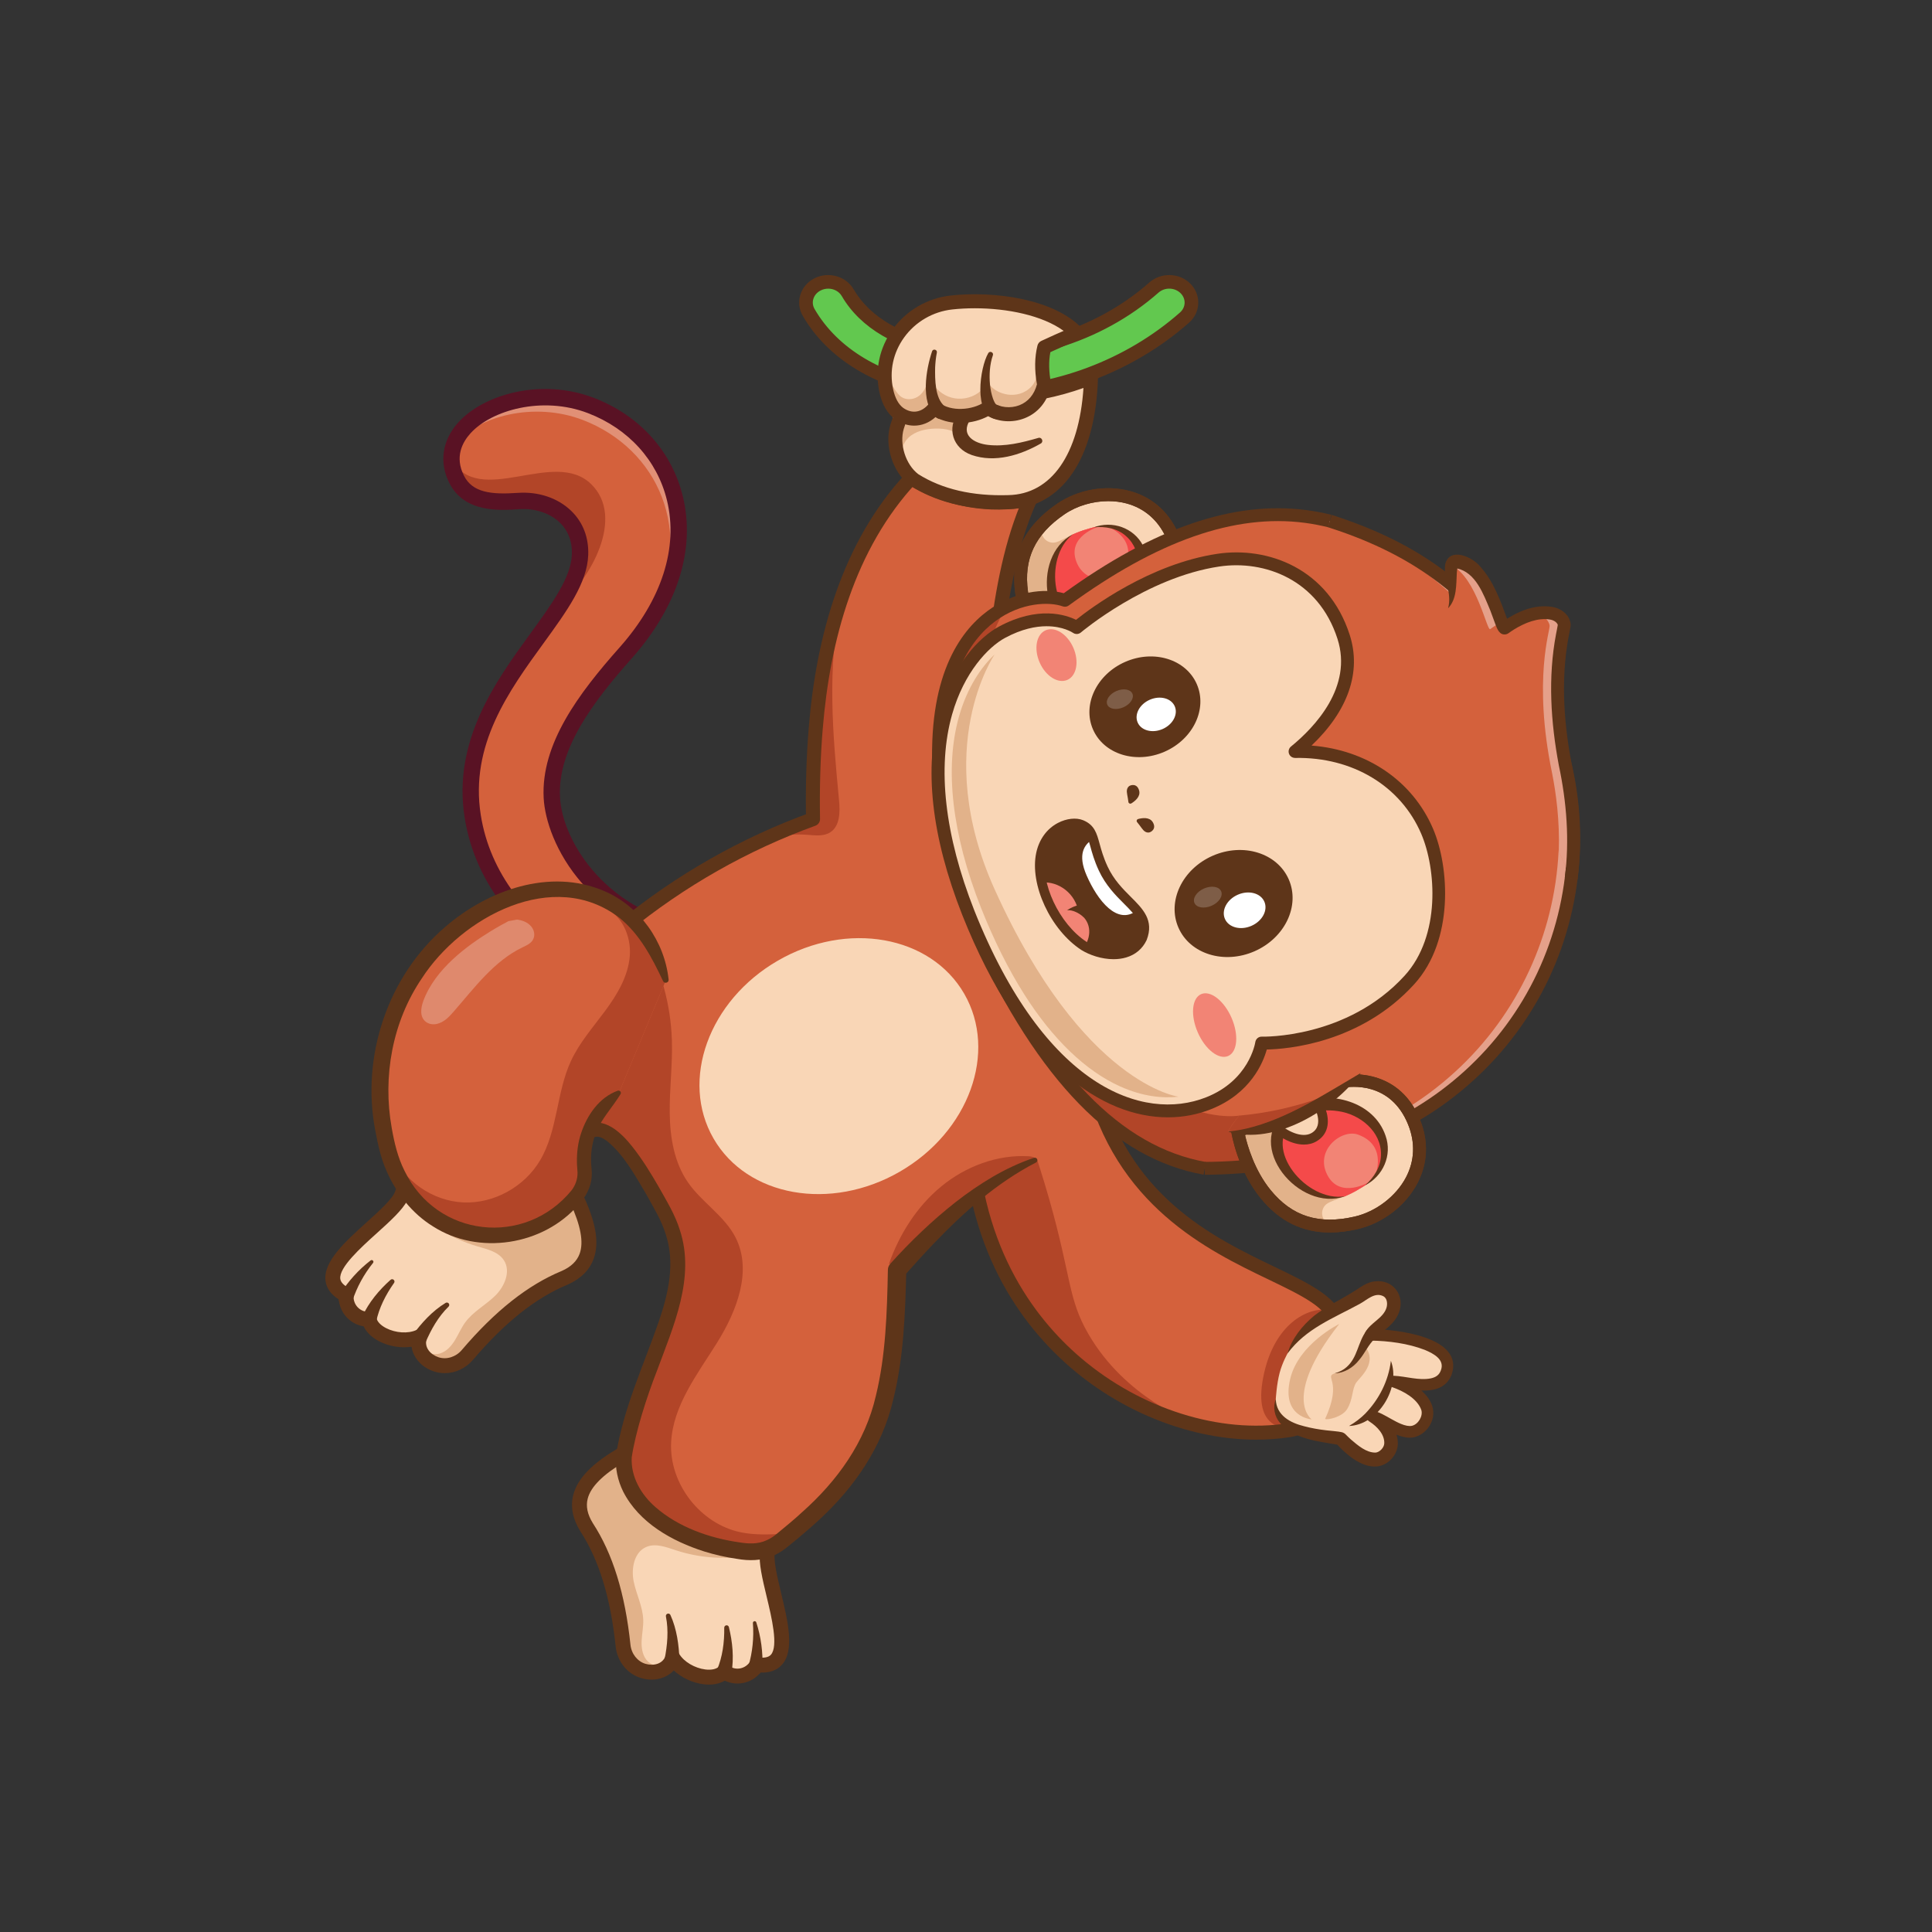 <?xml version="1.0" encoding="UTF-8"?>
<svg id="Layer_1" data-name="Layer 1" xmlns="http://www.w3.org/2000/svg" viewBox="0 0 4000 4000">
  <rect x="0" y="0" width="4000" height="4000" fill="#333333" stroke="none"/>
  <defs>
    <style>
      .cls-1 {
        fill: #f9d6b6;
      }

      .cls-2 {
        fill: #e2b28a;
      }

      .cls-3 {
        fill: #5e3519;
      }

      .cls-4 {
        opacity: .3;
      }

      .cls-5 {
        fill: #fff;
      }

      .cls-6 {
        opacity: .25;
      }

      .cls-7 {
        opacity: .4;
      }

      .cls-8 {
        fill: #62c84f;
      }

      .cls-9 {
        fill: #b24528;
      }

      .cls-10 {
        opacity: .2;
      }

      .cls-11 {
        fill: #f28475;
      }

      .cls-12 {
        fill: #591224;
      }

      .cls-13 {
        fill: #d4613c;
      }

      .cls-14 {
        fill: #f44a4a;
      }
    </style>
  </defs>
  <g>
    <path class="cls-13" d="M1438.82,2072c-130.71,3.09-420.58-129.95-460.19-382.35-39.25-250.16,217.15-406.27,222.32-541.02,2.9-75.6-61.81-115.91-127.59-111.31-47.59,3.33-103.52,3.62-127.98-45.03-57.27-113.86,127.29-210.48,277.93-152.79,183.48,70.26,262.37,298.02,72.15,512.14-92.17,103.76-158.14,198.71-152.94,299.64,4.76,92.32,96.15,258.11,305.32,285.41"/>
    <path class="cls-13" d="M1438.81,2071.99c-.33.02-.69.01-1,0-131.19,2.41-419.67-130.62-459.16-382.34l-.03-.03c-1.83-11.72-3.03-23.19-3.59-34.57-.49-9.22-.58-18.3-.31-27.2.38-11.9,1.35-23.59,2.91-35.06.41-2.88.82-5.75,1.29-8.58.99-6.12,2.16-12.2,3.44-18.17,1.31-6,2.81-11.93,4.37-17.81,1.82-6.7,3.84-13.32,5.99-19.93,1.08-3.28,2.19-6.53,3.35-9.78,1.76-4.87,3.58-9.68,5.49-14.47.65-1.62,1.28-3.2,1.93-4.77,1.99-4.77,4.04-9.49,6.14-14.15,1.42-3.13,2.82-6.23,4.3-9.31,1.48-3.08,2.99-6.13,4.52-9.21,3.79-7.62,7.8-15.14,11.93-22.55,1.62-2.95,3.31-5.9,4.99-8.85,1.71-2.93,3.42-5.85,5.16-8.75,65.7-110.27,157.35-197.84,160.43-277.83,2.83-74.35-59.71-114.54-124.27-111.5-1.1.07-2.21.13-3.31.2l-.03-.03c-2.4.17-4.8.34-7.23.48l-3.64.22c-1.24.1-2.48.15-3.7.22-43.97,1.99-91.4-2.18-113.45-45.93-.6-1.21-1.2-2.42-1.74-3.64-2.51-5.47-4.47-10.92-5.92-16.29-.49-1.8-.9-3.57-1.26-5.35-.45-2.38-.83-4.71-1.14-7.08-.12-1.16-.22-2.34-.34-3.5-.13-1.74-.21-3.48-.28-5.22l.03-.03c-.02-1.74-.01-3.46.08-5.16.16-3.42.51-6.81,1.09-10.17.18-1.09.4-2.21.64-3.3.48-2.24,1.04-4.41,1.66-6.58s1.38-4.32,2.17-6.44c.82-2.1,1.69-4.2,2.65-6.28,1.45-3.16,3.09-6.25,4.94-9.26.63-1.01,1.24-1.98,1.87-2.99.66-.98,1.3-1.99,1.99-2.94.64-.95,1.33-1.91,1.99-2.83,1.18-1.62,2.44-3.22,3.73-4.79l.03-.03c48.3-58.85,164.69-89.62,265.8-50.93,183.48,70.29,262.37,298.02,72.14,512.15-92.17,103.75-158.16,198.69-152.94,299.65,3.61,70.51,57.81,183.91,176.43,245.68,36.68,19.1,79.5,33.29,128.89,39.73l-8.94,134.08-.09,1.22Z"/>
    <path class="cls-13" d="M934.66,951.23c.09,1.74.17,3.48.3,5.22.11,1.15.22,2.33.33,3.48.3,2.37.68,4.7,1.14,7.06.37,1.81.77,3.59,1.26,5.36,1.45,5.39,3.43,10.84,5.91,16.32.55,1.21,1.14,2.43,1.76,3.6,22.04,43.78,69.47,47.96,113.44,45.97,1.23-.07,2.45-.15,3.68-.22l3.64-.22c2.45-.15,4.83-.33,7.24-.51l.04.04c1.11-.07,2.22-.14,3.28-.21,64.59-3.03,127.11,37.16,124.3,111.54-3.09,79.97-94.74,167.55-160.46,277.8-1.7,2.9-3.45,5.84-5.15,8.78-1.66,2.94-3.37,5.88-4.99,8.81-4.12,7.44-8.11,14.96-11.91,22.56-1.54,3.09-3.04,6.15-4.54,9.24-1.46,3.05-2.84,6.18-4.3,9.31-2.09,4.65-4.14,9.39-6.11,14.16-.67,1.56-1.3,3.13-1.93,4.77-1.93,4.77-3.74,9.57-5.51,14.46-1.14,3.24-2.24,6.52-3.34,9.8-2.16,6.6-4.16,13.23-6,19.9-1.54,5.91-3.05,11.81-4.39,17.83-1.26,5.98-2.45,12.03-3.43,18.16-.48,2.83-.88,5.69-1.27,8.59-1.59,11.46-2.54,23.13-2.93,35.03-.27,8.92-.18,18,.31,27.22.55,11.4,1.77,22.86,3.6,34.58l.04.04c2.45,15.63,5.87,30.79,10.15,45.49.04.12.05.24.09.31,64.69,222.01,325.93,338.78,448.91,336.5.32.03.67.02.99.01l.09-1.23,8.95-134.07c-49.39-6.46-92.22-20.63-128.88-39.72-21.67-11.3-41.16-24.28-58.62-38.43-78.09-63.34-114.87-149.64-117.83-207.25-5.21-100.95,60.8-195.91,152.97-299.67,190.21-214.13,111.33-441.87-72.16-512.16-101.11-38.66-217.49-7.91-265.78,50.95l-.04.04c-1.3,1.58-2.57,3.16-3.71,4.78-.69.93-1.37,1.9-2.02,2.83-.69.97-1.29,1.98-1.98,2.95-.65,1.01-1.25,1.98-1.86,2.98-1.86,3.02-3.48,6.12-4.94,9.29-.97,2.05-1.83,4.17-2.64,6.25-.81,2.12-1.55,4.28-2.16,6.44-.61,2.2-1.19,4.35-1.68,6.58-.25,1.12-.45,2.23-.62,3.31-.58,3.34-.93,6.76-1.07,10.17-.11,1.71-.11,3.41-.1,5.15l-.04.04Z"/>
    <path class="cls-13" d="M934.66,951.23c.09,1.74.17,3.48.3,5.22.11,1.15.22,2.33.33,3.48.3,2.37.68,4.7,1.14,7.06.37,1.81.77,3.59,1.26,5.36,1.45,5.39,3.43,10.84,5.91,16.32.55,1.21,1.14,2.43,1.76,3.6,22.04,43.78,69.47,47.96,113.44,45.97,1.23-.07,2.45-.15,3.68-.22l3.64-.22c2.45-.15,4.83-.33,7.24-.51l.04.04c1.11-.07,2.22-.14,3.28-.21,64.59-3.03,127.11,37.16,124.3,111.54-1.21,31.3-15.98,63.8-37.5,98.35-33.37,53.69-82.97,112.38-122.95,179.45-1.7,2.9-3.45,5.84-5.15,8.78-1.66,2.94-3.37,5.88-4.99,8.81-4.12,7.44-8.11,14.96-11.91,22.56-1.54,3.09-3.04,6.15-4.54,9.24-1.46,3.05-2.84,6.18-4.3,9.31-2.09,4.65-4.14,9.39-6.11,14.16-.67,1.56-1.3,3.13-1.93,4.77-1.93,4.77-3.74,9.57-5.51,14.46-1.14,3.24-2.24,6.52-3.34,9.8-2.16,6.6-4.16,13.23-6,19.9-1.54,5.91-3.05,11.81-4.39,17.83-1.26,5.98-2.45,12.03-3.43,18.16-.48,2.83-.88,5.69-1.27,8.59-1.59,11.46-2.54,23.13-2.93,35.03-.27,8.92-.18,18,.31,27.22.55,11.4,1.77,22.86,3.6,34.58l.04.04c2.45,15.63,5.87,30.79,10.15,45.49.04.12.05.24.09.31,64.69,222.01,325.93,338.78,448.91,336.5.32.03.67.02.99.01l.09-1.23,8.95-134.07c-49.39-6.46-92.22-20.63-128.88-39.72-21.67-11.3-41.16-24.28-58.63-38.43-78.09-63.34-114.87-149.64-117.83-207.25-5.21-100.95,60.8-195.91,152.97-299.67,190.21-214.13,111.33-441.87-72.16-512.16-101.11-38.66-217.49-7.91-265.78,50.95l-.04.04c-1.3,1.58-2.57,3.16-3.71,4.78-.69.93-1.37,1.9-2.02,2.83-.69.97-1.29,1.98-1.98,2.95-.65,1.01-1.25,1.98-1.86,2.98-1.86,3.02-3.48,6.12-4.94,9.29-.97,2.05-1.83,4.17-2.64,6.25-.81,2.12-1.55,4.28-2.16,6.44-.61,2.2-1.19,4.35-1.68,6.58-.25,1.12-.45,2.23-.62,3.31-.58,3.34-.93,6.76-1.07,10.17-.11,1.71-.11,3.41-.1,5.15l-.04.04Z"/>
    <path class="cls-9" d="M934.66,951.23c.09,1.74.17,3.48.3,5.22.11,1.15.22,2.33.33,3.48.3,2.37.68,4.7,1.14,7.06.37,1.81.77,3.59,1.26,5.36,1.45,5.39,3.43,10.84,5.91,16.32.55,1.21,1.14,2.43,1.76,3.6,22.04,43.78,69.47,47.96,113.44,45.97,1.23-.07,2.45-.15,3.68-.22l3.64-.22c2.45-.15,4.83-.33,7.24-.51l.04.04c1.11-.07,2.22-.14,3.28-.21,64.59-3.03,127.11,37.16,124.3,111.54-1.21,31.3-15.98,63.8-37.5,98.35,55.79-45.39,132.36-174.64,60.39-244.76-77.3-75.25-231.39,50.84-289.2-51.01Z"/>
    <path class="cls-9" d="M988.91,1735.49c64.69,222.01,325.93,338.78,448.91,336.5.32.03.67.02.99.01l.09-1.23,8.95-134.07c-49.39-6.46-92.22-20.63-128.88-39.72-21.67-11.3-41.16-24.28-58.62-38.43-81.99,26.25-220.06,41.85-271.43-123.06Z"/>
    <g class="cls-4">
      <path class="cls-5" d="M1349.23,1279.82c92.13-180.34,11.75-351.19-142.74-410.37-101.11-38.69-217.5-7.91-265.8,50.93l-.03.03c-.36.46-.78.93-1.14,1.4.26-.76.52-1.53.81-2.26.82-2.1,1.69-4.2,2.65-6.28,1.45-3.16,3.09-6.25,4.94-9.26.63-1.01,1.24-1.98,1.87-2.99.66-.98,1.3-1.99,1.99-2.94.64-.95,1.33-1.91,1.99-2.83,1.18-1.62,2.44-3.22,3.73-4.79l.03-.03c48.3-58.85,164.69-89.62,265.8-50.93,163.05,62.44,243.48,249.24,125.91,440.33Z"/>
    </g>
    <path class="cls-12" d="M1434.65,2088.98c-63.71,0-170.21-30.05-269.68-98.39-79.9-54.9-179.98-151.22-203.06-298.31-24.91-158.74,64.31-281.63,136-380.37,45.23-62.3,84.29-116.1,86.12-163.93,1.01-26.36-7.6-49.16-24.91-65.93-20.34-19.71-51.95-30.13-84.58-27.84-39.5,2.77-113,7.9-144.29-54.31-21.52-42.79-14.7-88.51,18.71-125.46,52.21-57.73,171.37-92.49,280.4-50.75,94.36,36.13,161.56,110.46,184.36,203.91,26.72,109.47-10.79,228.54-105.61,335.28-80.27,90.36-153.83,187.72-148.69,287.53,4.84,94.02,100.55,244.69,290.61,269.5,9.27,1.21,15.81,9.7,14.59,18.98-1.21,9.27-9.7,15.81-18.98,14.59-122.19-15.95-197.86-76.2-239.84-123.93-55.66-63.3-77.92-133.14-80.2-177.39-5.77-111.98,72.14-216.01,157.19-311.75,87.22-98.18,122.04-206.42,98.04-304.77-20.14-82.5-79.76-148.22-163.59-180.32-94.21-36.08-199.58-6.37-243.18,41.84-16.89,18.67-32.95,49.02-13.57,87.53,17.62,35.04,55.8,39.64,111.68,35.75,42.65-3.01,82.96,10.6,110.5,37.3,24.41,23.65,36.57,55.31,35.18,91.54-2.23,58.11-44.09,115.77-92.56,182.53-71.57,98.58-152.69,210.31-129.95,355.23,38.61,246.09,321.99,368.09,439.26,368.09,1.3,0,2.55-.01,3.81-.04,9.46-.21,17.1,7.17,17.32,16.52.22,9.35-7.17,17.1-16.52,17.32-1.5.04-3.02.05-4.57.05Z"/>
  </g>
  <g>
    <g>
      <path class="cls-1" d="M1292.71,3008.78c-73.08,41.76-117.52,89.08-78.62,152.6,42.05,64.4,65.64,148.06,75.88,245.65,2.55,24.31,18.67,45.69,42.13,52.57,24.89,7.29,52.32-1.49,60.94-27.37,21.16,35.33,82.22,53.2,106.4,29.02,22.91,16.22,53.2,9.67,67.71-14.51,111.24,14.51,4.32-187.02,23.39-240.34l-297.83-197.61Z"/>
      <path class="cls-2" d="M1579.97,3214.41c-58.99,16.02-122.66,14.35-180.73-4.74-19.9-6.54-41.66-15.08-60.97-6.95-25.34,10.67-31.79,44.39-26.34,71.34,5.45,26.95,18.99,52.34,19.83,79.82.43,14.15-2.55,28.17-3.29,42.31-.74,14.14,1.11,29.23,9.87,40.35,8.75,11.12,26.06,16.33,37.61,8.14-15.47,21.77-51.5,24.43-70,5.17-15.43-16.06-17.01-40.44-18.88-62.63-5.04-59.89-18.52-119.07-39.9-175.25-3.1-8.15-6.43-16.35-11.81-23.21-3.77-4.82-8.44-8.84-12.54-13.38-24.74-27.44-24.42-71.5-5.9-103.46,18.52-31.96,51.82-53.03,86.66-65.3,45.38,31.53,90.75,63.06,136.13,94.59,9.11,6.33,18.22,12.66,27.32,18.99,40.5,28.14,81.2,56.45,116.53,90.85"/>
      <path class="cls-3" d="M1467.84,3487.77c-3.65,0-7.41-.23-11.28-.71-22.88-2.83-45.46-13.59-61.63-28.57-15.81,16.73-41.29,23.49-67.16,15.9-28.98-8.48-49.84-34.3-53.14-65.76-10.62-101.28-34.64-179.4-73.45-238.83-15.72-25.66-20.45-50.64-14.3-74.63,8.96-34.93,40.16-66.64,98.18-99.79,5.07-2.88,11.32-2.68,16.18.54l297.83,197.61c5.91,3.92,8.38,11.37,6,18.05-5.17,14.46,4.05,52.89,12.18,86.79,13.98,58.28,28.43,118.55,1.69,148.27-10.32,11.47-25.14,16.96-44.31,16.19-9.08,11.02-21.29,18.52-35.2,21.44-13.23,2.79-26.69,1.14-38.87-4.59-9.08,5.32-20.23,8.09-32.72,8.09ZM1393.05,3416.8c5.38,0,10.42,2.82,13.23,7.5,9.7,16.19,31.93,29.41,54.07,32.15,12.48,1.54,22.77-.69,28.2-6.11,5.31-5.31,13.69-6.02,19.82-1.69,7.46,5.29,16.23,7.2,24.72,5.44,8.62-1.81,16.02-7.24,20.85-15.29,3.16-5.26,9.13-8.14,15.23-7.36,13.05,1.69,22.08-.13,26.85-5.43,15.89-17.67,1.64-77.07-8.76-120.44-8.77-36.58-16.55-68.98-13.94-92.11l-281.12-186.51c-44.44,26.54-69.15,51.41-75.43,75.89-4.06,15.82-.62,32.33,10.49,50.48,41.31,63.25,66.92,145.84,78.06,252.09,1.96,18.67,14.47,34.49,31.12,39.37,15.86,4.63,35.77,1.17,41.98-17.44,1.9-5.72,6.97-9.8,12.96-10.46.56-.06,1.12-.09,1.68-.09Z"/>
      <path class="cls-3" d="M1375.98,3435.33c5.71-29.17,8.6-59.13,2.73-88.62-.57-2.69,1.17-5.33,3.86-5.87,2.29-.46,4.53.76,5.46,2.8,6.62,14.56,11.05,30.21,13.93,46.07,2.89,15.9,4.27,32.04,4.78,48.12-.34,22.82-34.09,20.13-30.76-2.49h0Z"/>
      <path class="cls-3" d="M1484.6,3457.05c11.12-26.24,15.32-56.5,14.86-87.08-.05-2.7,2.1-4.93,4.8-4.97,2.32-.04,4.3,1.56,4.83,3.72,7.48,30.53,10.92,63.32,5.19,96.71-4.64,22.71-37.61,13.44-29.69-8.38h0Z"/>
      <path class="cls-3" d="M1549.76,3449c8.16-28.09,11.35-58.19,9.04-88.63-.15-1.99,1.34-3.73,3.33-3.88,1.7-.13,3.21.94,3.71,2.49,9.61,29.78,14.08,61.99,12.58,94.53-1.72,21.72-33.71,16.71-28.66-4.52h0Z"/>
    </g>
    <g>
      <path class="cls-1" d="M1190.62,2475.21c36.66,75.77,46.55,139.92-21.45,170.31-71.1,29.33-137.86,84.99-201.49,159.69-15.85,18.61-41.23,27.13-64.47,19.53-24.65-8.06-42.31-30.82-34.79-57.04-37.43,17.17-97.9-2.62-104.17-36.24-28.06.42-49.35-22.11-47.64-50.26-99.95-50.94,102.2-156.69,116.62-211.45l357.38,5.44Z"/>
      <path class="cls-2" d="M837.42,2482.36c39.59,46.57,93.05,81.2,151.74,98.3,20.11,5.86,42.89,11.13,54.21,28.75,14.86,23.13,1.12,54.59-18.62,73.73-19.73,19.14-45.26,32.43-61.5,54.62-8.36,11.43-13.83,24.68-21.21,36.76-7.38,12.08-17.45,23.48-30.96,27.7-13.51,4.22-30.72-1.27-35.62-14.55.45,26.7,28.66,49.27,54.81,43.85,21.81-4.52,36.9-23.73,50.99-40.98,38.03-46.55,82.6-87.73,132-121.98,7.16-4.97,14.55-9.85,22.87-12.47,5.83-1.84,11.96-2.52,17.91-3.95,35.92-8.64,60.58-45.16,63.37-81.99,2.8-36.84-12.75-73.04-34.55-102.86-55.26.35-110.51.69-165.77,1.04-11.09.07-22.18.14-33.27.21-49.31.31-98.89.64-147.48,9.03"/>
      <path class="cls-3" d="M920.82,2842.97c-7.51,0-15.06-1.17-22.4-3.57-25.62-8.37-42.83-28.36-46.4-51.1-21.8,3.22-46.51-.67-66.99-11.29-15.27-7.91-26.33-18.65-32.12-30.96-13.29-2.17-25.31-8.43-34.65-18.2-9.82-10.28-15.65-23.36-16.91-37.59-16.17-10.22-25.37-23.11-27.39-38.41-5.25-39.63,40.76-81.16,85.24-121.33,25.88-23.36,55.21-49.85,59.12-64.69,1.81-6.86,8.11-11.5,15.15-11.49l357.38,5.44c5.83.09,11.11,3.46,13.65,8.71,29.11,60.15,36.91,103.95,24.55,137.82-8.49,23.27-26.53,41.2-53.59,53.29-66.02,27.25-130.01,78.1-196.04,155.61-15.26,17.91-36.77,27.76-58.6,27.76ZM868.42,2752.28c3.62,0,7.2,1.28,10.06,3.73,4.57,3.93,6.43,10.16,4.77,15.95-5.41,18.86,9.04,32.98,24.75,38.12,16.5,5.38,35.77-.57,47.94-14.87,69.28-81.33,137.1-134.97,207.35-163.95,19.02-8.5,31.19-20.18,36.79-35.53,8.66-23.73,2.35-58.22-19.3-105.24l-337.32-5.14c-10.93,20.55-35.66,42.87-63.58,68.08-33.11,29.89-78.45,70.83-75.33,94.38.94,7.07,7.35,13.69,19.08,19.66,5.47,2.79,8.77,8.55,8.39,14.68-.57,9.37,2.47,18.03,8.55,24.4,5.99,6.27,14.37,9.86,23.46,9.5h.24c7.41,0,13.79,5.28,15.16,12.6,1.41,7.54,8.63,15.19,19.8,20.98,19.8,10.26,45.61,11.93,62.77,4.06,2.06-.94,4.25-1.41,6.43-1.41Z"/>
      <path class="cls-3" d="M854.01,2764.52c18.92-25.75,41.13-50.39,68.65-67.05,2.34-1.41,5.37-.66,6.78,1.68,1.22,2.02.82,4.57-.82,6.13-21.53,21-36.08,47.35-47.87,74.64-10.04,20.55-39.48,3.64-26.73-15.39h0Z"/>
      <path class="cls-3" d="M749.64,2726.53c14.16-30.77,35.53-55.88,58.97-76.82,2.01-1.8,5.1-1.63,6.9.39,1.55,1.73,1.63,4.27.34,6.09-17.67,24.96-31.32,52.3-36.98,80.22-5.79,22.44-38.23,11.51-29.23-9.88h0Z"/>
      <path class="cls-3" d="M703.49,2680.44c17.17-27.68,39.07-51.72,63.83-70.85,1.58-1.22,3.85-.93,5.07.65,1.04,1.35.98,3.2-.04,4.47-19.12,23.8-33.51,50.43-42.66,78.21-7.82,20.33-37.06,6.43-26.2-12.48h0Z"/>
    </g>
    <g>
      <path class="cls-8" d="M2030.97,815.69c-28.71,0-57.27-2.05-85.39-6.24-124.92-18.64-221.27-76.37-271.31-162.58-12.09-20.83-3.8-46.86,18.52-58.14,22.32-11.28,50.21-3.54,62.3,17.29,36.12,62.23,108.92,104.4,204.99,118.73,149,22.23,313.43-27.38,429.12-129.47,18.45-16.28,47.54-15.51,64.97,1.7,17.44,17.21,16.62,44.36-1.82,60.63-114.35,100.89-269.83,158.08-421.39,158.08Z"/>
      <path class="cls-3" d="M2030.97,829.81c-29.57,0-59-2.15-87.48-6.4-129.26-19.28-229.21-79.46-281.44-169.46-7.67-13.2-9.52-28.46-5.21-42.98,4.49-15.11,14.99-27.49,29.58-34.86,28.83-14.57,65.13-4.34,80.89,22.8,33.92,58.44,103.12,98.16,194.86,111.84,144.98,21.65,305.04-26.69,417.69-126.09,23.88-21.06,61.66-20.06,84.25,2.24,11.23,11.08,17.17,25.65,16.74,41.03-.43,15.44-7.23,29.74-19.14,40.25-116.41,102.71-273.4,161.61-430.73,161.61ZM1714.74,597.64c-5.27,0-10.61,1.19-15.58,3.7-7.57,3.83-12.99,10.11-15.23,17.68-2.07,6.98-1.16,14.35,2.55,20.76,47.84,82.42,140.59,137.71,261.18,155.69,27.1,4.04,55.13,6.09,83.31,6.09,150.54,0,300.72-56.33,412.04-154.55,5.98-5.27,9.39-12.32,9.6-19.85.21-7.46-2.76-14.61-8.35-20.14-12.23-12.07-32.73-12.61-45.7-1.16-118.73,104.76-287.53,155.65-440.55,132.85-100.41-14.98-176.81-59.59-215.13-125.61-5.73-9.88-16.73-15.47-28.13-15.47Z"/>
      <g>
        <path class="cls-13" d="M2260.03,2235.72c96.63,394.3,492.73,385.35,508.78,507.48,13.39,80.09-7.58,203.26-99.73,217.78-260.92,41.13-660.5-166.28-662.05-650.68"/>
        <path class="cls-13" d="M2260.03,2235.72l-155.68,45.89-97.32,28.69c1.17,367.25,231.13,575.29,455.98,636.52,71.74,19.54,142.94,24.13,206.06,14.18,92.16-14.55,113.12-137.71,99.75-217.79-16.06-122.14-412.17-113.18-508.79-507.49Z"/>
        <path class="cls-13" d="M2260.03,2235.72l-155.68,45.89-97.32,28.69c1.17,367.25,231.13,575.29,455.98,636.52,71.74,19.54,142.94,24.13,206.06,14.18,6.71-1.06,13.06-2.71,19.03-4.85t.06,0c75.97-27.47,93.06-138.71,80.67-212.93-1.42-10.83-5.84-20.65-12.8-29.81-71.24-93.92-407.95-118.39-495.99-477.68Z"/>
        <path class="cls-13" d="M2260.03,2235.72l-82.75,24.4-72.94,21.49-97.32,28.69c1.17,367.25,231.13,575.29,455.98,636.52,71.74,19.54,142.94,24.13,206.06,14.18,6.71-1.06,13.06-2.71,19.03-4.85t.06,0c75.97-27.47,93.06-138.71,80.67-212.93-1.42-10.83-5.84-20.65-12.8-29.81-53.61-70.66-257.51-102.02-392.67-266.27-44.5-54.04-81.54-122.47-103.32-211.41Z"/>
        <path class="cls-13" d="M2463.01,2946.82c-224.83-61.23-454.79-269.25-455.96-636.52l97.29-28.67,47.37-13.97,25.57-7.54,82.74-24.38c21.77,88.93,58.84,157.37,103.33,211.39,71.58,86.97,162.44,136.7,240.03,174.72,68.93,33.78,127.42,58.3,152.65,91.56,6.94,9.16,11.37,18.98,12.79,29.8,12.4,74.23-4.7,185.48-80.65,212.93t-.06,0c-5.98,2.14-12.32,3.8-19.02,4.84-63.14,9.97-134.33,5.36-206.07-14.17Z"/>
        <path class="cls-13" d="M2463.01,2946.81c-224.82-61.23-454.79-269.25-455.95-636.51l97.29-28.68,47.36-13.96,10.89-3.22,14.7-4.34,82.75-24.37c21.75,88.94,58.82,157.36,103.32,211.39,70.54,85.71,159.87,135.28,236.68,173.08,1.11.56,2.23,1.12,3.34,1.65,68.94,33.76,127.42,58.29,152.64,91.55,6.94,9.16,11.38,18.96,12.8,29.8,12.4,74.24-4.71,185.49-80.67,212.93t-.06,0c-5.95,2.13-12.31,3.79-19.03,4.86-63.12,9.95-134.31,5.35-206.07-14.18Z"/>
        <path class="cls-9" d="M2617.4,2841.98c-26.13,114.6,37.19,119.12,70.7,114.17t.06,0c75.97-27.47,93.06-138.71,80.67-212.93-1.42-10.83-5.84-20.65-12.8-29.81-42.3-10.7-114.44,22.48-138.62,128.58Z"/>
        <path class="cls-9" d="M2104.35,2281.61l-97.32,28.69c.61,190.8,62.97,338.63,154.29,445.22,125.25,146.2,297.78,197.81,301.69,191.3,3.5-5.82-131.9-50.5-209.7-185.05-42.47-73.45-34.86-116.75-80.7-277.94-24.97-87.79-50.75-157.67-68.28-202.21Z"/>
        <path class="cls-3" d="M2601.06,2980.7c-130.88,0-271.79-53.27-381.82-147.02-102.94-87.71-225.83-249.69-226.71-523.33-.02-8.02,6.45-14.53,14.46-14.56h.05c7.99,0,14.49,6.46,14.51,14.46.84,262.62,118.2,417.58,216.51,501.33,123.81,105.48,288.11,157.24,428.77,135.06,23.95-3.77,43.81-16.39,59.01-37.49,31.4-43.58,37.02-113.55,28.66-163.57-.03-.17-.05-.33-.08-.5-4.83-36.73-59.19-62.88-128.01-95.99-126.4-60.8-317.43-152.69-380.47-409.93-1.91-7.78,2.85-15.64,10.64-17.54,7.8-1.94,15.64,2.86,17.54,10.64,59.78,243.94,236.11,328.76,364.87,390.69,76.61,36.85,137.14,65.96,144.17,118.09,8.62,51.86,4.93,131.35-33.78,185.07-19.9,27.62-46.16,44.17-78.04,49.2-22.92,3.61-46.45,5.38-70.29,5.38Z"/>
        <g>
          <g>
            <path class="cls-1" d="M2665.81,2801.99c11.9-22.93,22.81-34.2,31.77-43.38,39.6-40.59,78.01-48.56,130.91-84.27,20.2-13.64,53.29-9.32,56.93,19.42,4.84,38.11-42.22,56.02-47.9,69.8,49.41-.34,183.67,17.19,155.74,80.63-17.41,39.55-84.42,16.06-107.69,16.19,24.5,6.82,94.24,44.29,61.39,88.79-29.79,40.34-78.23-11.38-105.54-16.33,34.06,18.83,54.08,59.08,23.91,82.55-28.24,21.97-70.38-16.22-89.32-36.34-5.11-5.43-145.96-3.41-134.63-82.19,0,0,1.69-31.18,8.05-54.89,5.8-21.59,16.37-39.97,16.37-39.97Z"/>
            <path class="cls-2" d="M2824.07,2784.74c-14.7,21.01-6.97,40.78-60.61,58.6-23.18,7.7,17.1,14.56-20,94.33,4.86,3,35.38-3.94,45.42-19.95,12.71-20.26,9.97-41.67,18.86-54.95,7.86-11.74,47.26-41.92,16.34-78.03Z"/>
            <path class="cls-2" d="M2772.7,2741.16s-84.46,41.4-101.57,114.04c-18.62,79.05,44.56,83.48,44.56,83.48,0,0-63.29-44.1,57-197.52Z"/>
            <path class="cls-3" d="M2665.81,2801.99c8.81-30.67,30.38-57.46,54.81-77.73,24.99-19.49,53.58-32.52,79.82-48.96,15.03-8.76,28.84-21.29,46.99-22.4,36.96-4.24,61.81,29.51,49.14,64.09-6.49,17.9-20.69,30.06-34.56,40.49-4.52,3.25-10.19,7.72-13.38,10.67,0,0-11.19-16.59-11.19-16.59,51.77.39,195.04,15.63,167.96,94.67-19.51,48.65-81,29.86-119.76,26.17,0,0,3.16-23.58,3.16-23.58,11.49,3.42,21.02,8.07,30.64,13.53,24.54,14.26,52.78,38.56,47.41,71.05-4.57,26.4-30.93,48.57-58.08,42.14-25.79-4.35-45.89-23.52-69.49-30.87,0,0,7.95-22.34,7.95-22.33,24.69,12.56,48.07,37.47,46.83,68.18-1.42,22.88-20.37,43.29-43.05,45.6-33.87,3.46-68.06-29.31-83.58-46.46.73.74,2.7,1.61,3.09,1.71-41.47-7.49-90.51-11.13-120.32-45.24-11.57-13.29-15.38-33.23-8.82-49.26,1.05,33.55,29.82,49.05,59.26,56.17,14.55,3.84,29.72,6.5,45.21,8.29,6.9.96,25.89,2.18,32.43,3.97,2.98.79,5.9,2.47,8.01,4.79,3.29,3.34,6.72,6.73,10.19,9.86,15.18,13.02,32.43,27.83,51.49,27.51,8.27-.61,17.64-10.15,18.01-18.99.83-18.6-14.62-34.84-30.36-45.1-6-3.19-8.2-10.77-4.75-16.64,6.67-11.45,22.26-2.95,30.15.6,13.43,6.68,26.73,15.51,39.83,20.83,8.33,3.43,16.57,5.24,22.67,3.77,12.84-3.12,22.96-20.08,19.19-32.6-8.24-23.71-37.59-39.57-60.35-47.36-13.69-3.72-10.82-23.67,3.16-23.59,25.97,1.16,51.86,10.28,76.61,5.45,5.25-1.1,9.86-2.93,13.24-5.58,3.48-2.65,5.78-5.93,7.62-10.65,8.96-22.48-14.33-34.85-33-42.75-35.19-13.53-74.88-18.7-112.38-19.26-8.43.27-14.54-8.93-11.19-16.59,10.57-20.64,36.91-29.01,44.04-51.01,2.59-8.26,1.81-19.83-6.31-24.25-18.01-9.3-34.16,7.98-49.2,15.96-55.44,30.2-110.94,50.75-149.13,102.31h0Z"/>
            <path class="cls-3" d="M2846.07,2772c-11.92,10.36-20.81,30.75-32.18,43.75-12.06,15.52-30.69,27.08-50.43,27.59,9.21-2.5,17.65-6.8,24.4-12.82,23.37-20.62,22.69-50.42,41.26-75.59,11.69-13.71,30.77,5.45,16.95,17.07h0Z"/>
          </g>
          <path class="cls-3" d="M2879.69,2817.45c21.07,55.39-26.39,132.67-86.69,134.91,12.89-7.53,23.89-15.88,33.52-25.54,28.76-29.8,48.14-67.72,53.17-109.37h0Z"/>
        </g>
      </g>
      <path class="cls-13" d="M2297.46,2285.98l-154.77,116.08c-99.49,41.5-193.7,124.49-285.35,227.31-4.45,271.47-34.68,391.8-219.29,544.63-7.16,5.9-14.51,11.85-22.1,17.85-19.78,15.67-44.98,23.22-70.13,20.7-132.08-13.15-260.01-88.85-254.35-196.26,22.59-143.16,95.08-254.01,110.03-366.89,6.38-48.07-3-96.87-25.88-139.63-53.01-98.91-112.21-194.67-156.7-165.75l62.34-365.83,10.2-59.78c124.64-101.57,255.8-173,391.75-222.48-4.84-275.68,39.71-529.84,203.13-706.12,75.93,45.08,157.72,61.71,246.66,43.53-60.65,130.54-81.88,345.47-94.46,578.93l258.9,673.72Z"/>
      <path class="cls-9" d="M1741.4,1247.89c-29.68,133.58-17.24,272.48-4.3,408.71,2.3,24.26,2.23,53.74-18.38,66.76-13.68,8.64-31.23,6.24-47.37,5.02-30.53-2.3-61.47.86-90.91,9.28,26.89-11.68,53.78-23.36,80.68-35.03,5.88-2.55,12.07-5.36,15.66-10.67,2.27-3.36,3.26-7.4,4.15-11.36,30.32-133.92,2.76-280.44,59.07-405.67"/>
      <path class="cls-9" d="M1638.06,3174c-7.16,5.9-14.51,11.85-22.1,17.85-19.78,15.67-44.98,23.22-70.13,20.7-132.08-13.15-260.01-88.85-254.35-196.26,22.59-143.16,95.08-254.01,110.03-366.89,6.38-48.07-3-96.87-25.88-139.63-53.01-98.91-112.21-194.67-156.7-165.75l62.34-365.83c14.9-14.8,31.58-27.66,50.4-38.01v.14c36.66,65.34,57.26,139.63,59.44,214.55,1.45,50.06-5.13,100.02-4.5,150.03.63,50.06,9.24,101.9,37.72,143.06,28.78,41.55,75.79,69.31,98.71,114.43,34.82,68.58,2.52,151.82-38.21,217.16-40.67,65.29-91.6,130.29-95.33,207.15-4.11,85.36,60.79,168.79,144.51,185.82,28.54,5.8,57.99,4.64,87.1,3.14,5.56-.29,11.32-.73,16.93-1.64Z"/>
      <path class="cls-9" d="M1840.55,2616.48c21.76-61.53,57.91-118.78,108.35-160.2,50.44-41.43,115.68-66.12,180.85-62.39,5.89.34,12.8,1.57,15.36,6.89-56.7,12.63-107.58,44.49-151.37,82.66-43.8,38.17-81.41,82.77-120.45,125.8-6.45,7.11-16.51,14.75-24.54,9.5"/>
      <path class="cls-3" d="M2144.74,2406.95c-80.8,41.65-149.31,102.77-211.83,168.07-20.9,21.86-41.18,44.37-61.32,67.05l4.84-12.39c-2.27,90.07-5.3,181.31-27.41,269.45-23.06,97.41-79.54,179.34-152.03,246.6-19.71,18.1-43.53,38.47-64.47,55.19-9.54,8.14-20.42,15.45-32.12,20.25-23.48,10.48-49.94,10.69-74.83,6.24-22.93-3.27-45.56-8.44-67.72-15.31-65.97-21.04-134.49-58.91-167.59-123.84-11.31-22.71-16.88-49.02-15.01-74.55,15.26-98.05,57.18-186.41,88.93-278.25,19.86-58.28,33.85-119.99,14.24-179.81-9.01-29.62-25.96-56.67-40.8-83.74-23.54-39.36-46.65-82.31-82.18-110.56-9.66-6.5-18.65-11.18-28.54-5.2,0,0-.05.03-.05.03l-1.54.77c-10.09,5.46-22.98-4.21-20.67-15.37,0,0,72.55-425.61,72.55-425.61.61-3.59,2.52-6.67,5.14-8.81,118.09-96.44,252.59-172.94,395.96-224.86,0,0-9.55,13.89-9.55,13.89-1.03-63.15.43-126.46,5.72-189.6,15.3-189.08,69.05-384.71,201.28-526.64,4.73-5.11,12.3-6.03,18.05-2.61,70.6,43.04,155.34,59.26,236.35,41.79,11.24-2.45,21.28,9.89,16.06,20.33-39.24,88.03-55.93,185.48-68.7,281-12.34,96.87-19.03,194.69-24.44,292.6-8.32-31.79,259.82,675.99,257.96,667.72,6.23,18.16-19.64,28.08-27.09,10.41,0,0-258.9-673.71-258.9-673.71-.75-1.94-1.04-4.04-.94-5.99,5.43-98.27,12.14-196.65,24.63-294.75,13.23-98.61,30.17-197.53,71.16-289.52,0,0,16.06,20.33,16.06,20.33-87.17,19.08-181.25,1.12-256.97-45.27,0,0,18.05-2.61,18.05-2.61-127.63,137.16-178.73,326.27-193.64,509.33-5.19,61.96-6.64,124.31-5.62,186.67.11,6.34-3.91,11.82-9.55,13.89-140.44,50.88-271.85,125.62-387.55,220.09,0,0,5.14-8.81,5.14-8.81l-72.55,425.61c.12-.07-22.68-14.62-22.09-14.67,38-24.22,76.87,15.41,98.25,42.65,20.85,26.4,37.88,54.39,54.24,82.59,16.25,29.17,33.92,57.34,43.87,89.58,32.53,98.32-13.3,199.11-46.88,290.19-22.46,57.51-44.6,127.3-52.73,180.37-2.19,40.33,19.17,77.2,49.42,103.42,46.99,41.08,111.08,63.82,173.13,72.68,18.87,3.13,38.55,4.07,56.28-4.12,8.94-3.79,16.56-9.14,23.91-15.53,15.6-12.86,35.55-29.18,49.89-42.69,72.94-64.63,130.77-145,152.79-240.88,20.54-83.77,23.21-172.61,24.94-260.97.04-4.75,1.88-9.13,4.85-12.4,41.52-46.13,86.5-89.36,135.39-127.8,24.54-19.21,50.34-36.93,77.27-52.72,26.99-15.65,55.34-28.98,84.89-38.98,2.76-.99,5.8.44,6.79,3.2.94,2.6-.29,5.43-2.7,6.59h0Z"/>
      <g>
        <g>
          <path class="cls-9" d="M2195.57,1373.91c-24.39-.93-39.26-5.29-39.26-5.29,49.21-66.66,146.77-95.81,209.9-108.08.41.17.81.31,1.2.44-77.72,35.94-134.3,78.71-171.85,112.92Z"/>
          <path class="cls-1" d="M2386.44,1268.75s87.18-61.2,38.9-163.24c-46.38-98.01-162.38-97.02-228.64-51.92-69.62,47.38-90.98,105.74-81.52,173.28,9.88,70.55,54.79,127.65,54.79,127.65l216.48-85.77Z"/>
          <path class="cls-1" d="M2169.97,1354.52s-44.92-57.11-54.81-127.63c-7.12-50.75,3.19-96.35,38.29-135.92,11.6-13.15,25.92-25.62,43.24-37.37,66.24-45.12,182.24-46.09,228.64,51.91,48.28,102.05-38.88,163.23-38.88,163.23l-63.59,25.19-152.89,60.59Z"/>
          <path class="cls-2" d="M2169.97,1354.52s-44.92-57.11-54.81-127.63c-7.12-50.75,3.19-96.35,38.29-135.92,1.56,14.34,7.24,30.29,24.46,32.5,16.22,2.1,37.11-20.37,86.35-31.68,52.43-12.05,144.32,66.02,58.59,202.15l-152.89,60.59Z"/>
          <path class="cls-3" d="M2165.64,1370.55l-6.14-7.8c-1.92-2.45-47.25-60.77-57.51-134.04-10.9-77.89,17.63-138.77,87.21-186.13,43.24-29.43,100.9-39.33,150.47-25.85,43.83,11.92,77.6,40.66,97.69,83.08,52.48,110.89-42.32,179.15-43.28,179.82l-1.29.9-1.46.57-225.71,89.43ZM2294.66,1037.53c-31.78,0-64.65,9.49-90.47,27.06-61.22,41.67-85.32,92.65-75.83,160.43,7.17,51.26,34.38,95.75,46.36,113.3l205.22-81.31c9.96-7.58,73.73-60.54,33.37-145.8-16.65-35.18-44.53-58.96-80.61-68.78-12.12-3.3-24.99-4.89-38.03-4.89ZM2386.44,1268.75h.05-.05ZM2386.44,1268.75h.05-.05Z"/>
          <path class="cls-3" d="M2165.64,1370.55l-6.14-7.8c-1.92-2.45-47.25-60.77-57.51-134.04-10.9-77.89,17.63-138.77,87.21-186.13,43.24-29.43,100.9-39.33,150.47-25.85,43.83,11.92,77.6,40.66,97.69,83.08,52.48,110.89-42.32,179.15-43.28,179.82l-1.29.9-1.46.57-225.71,89.43ZM2294.66,1037.53c-31.78,0-64.65,9.49-90.47,27.06-61.22,41.67-85.32,92.65-75.83,160.43,7.17,51.26,34.38,95.75,46.36,113.3l205.22-81.31c9.96-7.58,73.73-60.54,33.37-145.8-16.65-35.18-44.53-58.96-80.61-68.78-12.12-3.3-24.99-4.89-38.03-4.89ZM2386.44,1268.75h.05-.05ZM2386.44,1268.75h.05-.05Z"/>
          <path class="cls-11" d="M2220.69,1106.64c-75.15,49.52-52.39,204.5,44.19,192.34l29.49-8.52c121.14-72.26,79.64-222.72-30.09-198.66,0,0-9.78,2.38-21.54,6.22-10.52,3.44-22.04,8.62-22.04,8.62Z"/>
          <path class="cls-11" d="M2294.36,1290.45l-29.49,8.52c-96.55,12.16-119.33-142.82-44.17-192.35,0,0,11.51-5.15,22.03-8.62,11.75-3.82,21.54-6.22,21.54-6.22,3.99-.86,7.89-1.52,11.69-1.9,5.13-.62,10.11-.8,14.91-.57,89.03,3.59,114.29,135.08,3.48,201.15Z"/>
          <path class="cls-14" d="M2294.36,1290.45l-29.49,8.52c-96.55,12.16-119.33-142.82-44.17-192.35,0,0,11.51-5.15,22.03-8.62,11.75-3.82,21.54-6.22,21.54-6.22,3.99-.86,7.89-1.52,11.69-1.9,0,0-67.32,19.26-47.6,72.62,19.48,52.68,88.25,41.43,101.77,9.17,25.28-60.51-39.25-82.33-39.25-82.33v-.03c89.02,3.59,114.28,135.08,3.47,201.15Z"/>
          <path class="cls-3" d="M2220.69,1106.64c-61.6,48.32-42.3,188.43,40.54,179.7,0,0,29.45-8.65,29.45-8.65l-3.12,1.35c19.88-11.86,37.42-27.27,49.96-46.04,25.28-36.21,29.12-91.91-6.2-123.05-17.8-16.06-43.21-20.65-67.04-18.15,38.3-14.41,82.87.51,102.21,37.69,34.68,64.26-8.09,143.12-68.44,173.74,0,0-29.52,8.38-29.52,8.38-112.72,15.76-135.01-159.85-47.84-204.97h0Z"/>
          <g>
            <path class="cls-1" d="M2228.6,1304.71c-.62-21.58,8.55-62.8,37.82-71.37,39.84-11.67,55.3,41.86,55.3,41.86"/>
            <path class="cls-3" d="M2218.62,1305c-.75-26.09,10.8-71.22,44.99-81.24,12.42-3.64,24.15-2.51,34.84,3.36,23.23,12.76,32.48,43.99,32.86,45.31l-19.18,5.54c-.52-1.77-13.2-43.8-42.91-35.05-21.93,6.42-31.25,40.49-30.65,61.5l-19.96.57Z"/>
          </g>
          <path class="cls-13" d="M2425.29,1252.09s-192.64,13.13-268.98,116.54c0,0,73.2,21.48,161.06-20.76,87.87-42.24,107.92-95.78,107.92-95.78Z"/>
          <path class="cls-9" d="M2195.57,1373.91c-24.39-.93-39.26-5.29-39.26-5.29,49.21-66.66,146.77-95.81,209.9-108.08.41.17.81.31,1.2.44-77.72,35.94-134.3,78.71-171.85,112.92Z"/>
          <path class="cls-3" d="M2425.29,1252.09c-80.23,24.95-169.03,46.47-239.24,93.7-10.21,6.85-19.81,14.61-29.74,22.85,43.06-89.47,176.59-126.99,268.98-116.54h0Z"/>
        </g>
        <path class="cls-13" d="M2494.26,2418.94c-156.18-27.86-317.42-154.52-468.94-482.61l-80.96-331.59c-19.62-344.82,190.18-387.33,260.45-361.79,154.75-113.01,327.19-196.14,498.46-173.64,16.91,2.22,33.6,5.44,49.95,9.47,147.5,47.27,266.95,117.87,373.81,261.63,218.71,294.21,157.5,710.01-136.71,928.72-119.75,89.02-288.81,148.34-496.06,149.81"/>
        <g class="cls-7">
          <path class="cls-5" d="M2990.33,2269.13c294.21-218.71,355.42-634.51,136.71-928.72-106.87-143.76-226.31-214.36-373.81-261.63-9.83-2.42-19.79-4.51-29.84-6.3,147.23,47.26,266.51,117.87,373.23,261.44,218.71,294.21,157.5,710.01-136.71,928.72-119.61,88.92-288.43,148.2-495.36,149.8,9.92,2.58,19.83,4.74,29.71,6.51h.01c207.25-1.47,376.31-60.79,496.06-149.81Z"/>
        </g>
        <path class="cls-9" d="M2083.79,1256.54c-76.03,37.43-151.55,135.04-139.45,348.19l80.98,331.6c225.68,488.65,472.91,530.5,692.91,464.51l-152.44-91.13s-248.78,46.17-448.29-425.92c-148.38-351.1-85.62-542.97-33.71-627.26Z"/>
        <path class="cls-3" d="M2494.37,2432.25l-.19-26.62c191.69-1.36,360.51-52.25,488.21-147.18,139.44-103.66,230.17-255.41,255.47-427.3,25.31-171.89-17.84-343.36-121.5-482.8-95.23-128.11-205.04-204.94-367.19-256.9l8.12-25.35c167.85,53.79,281.63,133.45,380.43,266.37,107.9,145.14,152.81,323.62,126.48,502.55-26.34,178.93-120.78,336.89-265.93,444.79-132.27,98.32-306.51,151.03-503.9,152.44Z"/>
        <path class="cls-3" d="M2491.92,2432.04c-185.03-33.01-341.61-193.33-478.69-490.13-.36-.78-.64-1.59-.85-2.43l-80.96-331.59c-.19-.79-.31-1.59-.36-2.4-11.55-203.08,55.3-297.24,113.42-340.46,55.26-41.1,118.76-47.81,157.95-36.81,187.37-135.6,351.83-191.91,502.58-172.1,16.86,2.21,34.15,5.49,51.4,9.74l-6.37,25.84c-16.3-4.01-32.62-7.11-48.5-9.2-145.11-19.02-305.03,36.94-488.88,171.19-3.59,2.62-8.24,3.28-12.4,1.76-26.55-9.64-85.72-9.37-139.89,30.93-52.76,39.24-113.35,125.99-102.8,316.38l80.37,329.14c133.03,287.58,283.06,442.6,458.66,473.92l-4.68,26.2Z"/>
        <path class="cls-1" d="M2781.79,1318.57c-39.84-124.02-153.31-174.61-259.21-158.85-156.82,23.34-293.34,139.6-293.34,139.6,0,0-59.12-41.56-154.32,9.45-71.61,38.37-215.56,212.25-70.2,580.86,148.15,372.56,359.25,448.91,497.06,394.7,97.42-38.32,110.36-124.75,110.36-124.75,0,0,181.01,6.61,306.07-130.86,79.08-86.93,69.07-231.7,36.56-307.61-41.79-97.59-142.48-167.58-273.51-165.17,77.7-63.43,129.51-147.17,100.53-237.37Z"/>
        <path class="cls-2" d="M2059.36,1354.93c-27.38,25.5-56.76,68.16-73.77,128.13-30.35,106.97-14.66,243.99,45.37,396.22,26.7,67.14,56.66,127.2,89.03,178.44,0,.01.02.03.02.04,59.03,93.43,127.99,159.72,199.41,191.71,46.73,20.93,87.64,24.78,120.82,21.17,0,0-198.01-24.79-380.66-428.68-133.03-294.17-.23-487.04-.23-487.04Z"/>
        <path class="cls-3" d="M2417.98,2313.32c-134.23,0-301.55-106.74-425.63-418.77-64.32-163.11-80.03-305.36-46.7-422.82,26.84-94.59,81.13-152.26,122.98-174.69,80.68-43.23,137.91-24.23,159.2-13.76,30.68-24.52,152.7-115.86,292.79-136.71,104.43-15.57,229.63,30.37,273.84,167.94h0c24.66,76.76-3.39,157.19-79.07,229.13,114.41,8.88,209.03,72.8,251.61,172.24,33.73,78.77,43.95,230.68-38.95,321.81-111.29,122.35-263.02,134.35-305.31,135.22-7.26,26.3-33.09,91.17-116.09,123.82-27.03,10.63-56.93,16.6-88.66,16.6ZM2166.85,1296.55c-22.51,0-51.4,5.6-85.65,23.95-35.35,18.94-85.35,71.81-109.94,158.49-31.25,110.14-15.4,250.45,45.84,405.76,146.17,367.58,349.81,438.33,479.81,387.2,88.64-34.86,101.57-111.15,102.07-114.38,1.04-6.66,6.78-11.6,13.64-11.29,1.73.04,176.51,4.55,295.74-126.51,74.95-82.39,65.1-221.18,34.17-293.41-42.43-99.08-142.3-159.39-261.03-157.11-5.82-.06-10.78-3.39-12.74-8.72-1.95-5.33-.31-11.3,4.08-14.89,49.68-40.56,128.25-123.46,96.27-222.99h0c-39.43-122.73-151.23-163.64-244.58-149.75-151.3,22.52-285.34,135.43-286.67,136.57-4.64,3.94-11.33,4.24-16.28.76-1.27-.86-20.7-13.67-54.73-13.67Z"/>
        <g>
          <path class="cls-3" d="M2354.19,1702.07c-1.83-2.23-.74-5.59,2.04-6.35,8.36-2.29,23.47-4.55,30.22,6.13,8.94,14.15-3.53,21.48-8.05,21.81-5.26.39-9.79-2.22-14.65-9.11-2.98-4.23-6.74-9.03-9.56-12.48Z"/>
          <path class="cls-3" d="M2336.25,1660.49c.37,2.87,3.55,4.37,6.02,2.87,7.4-4.52,19.42-13.95,16.28-26.18-4.16-16.21-18.05-12.17-21.39-9.11-3.9,3.56-5.11,8.65-3.43,16.91,1.03,5.07,1.95,11.1,2.52,15.52Z"/>
        </g>
        <ellipse class="cls-11" cx="2514.82" cy="2122.19" rx="38.07" ry="69.88" transform="translate(-639.81 1186.07) rotate(-23.63)"/>
        <ellipse class="cls-11" cx="2187.35" cy="1356.2" rx="38.07" ry="56.06" transform="translate(-360.22 990.56) rotate(-23.63)"/>
        <g>
          <ellipse class="cls-3" cx="2553.97" cy="1870.89" rx="124.65" ry="107.94" transform="translate(-536.19 1182.48) rotate(-23.67)"/>
          <ellipse class="cls-5" cx="2576.82" cy="1884.88" rx="44.55" ry="35.19" transform="translate(-539.88 1192.83) rotate(-23.67)"/>
          <g class="cls-10">
            <ellipse class="cls-5" cx="2500.58" cy="1857.66" rx="30.15" ry="19.49" transform="translate(-535.37 1159.93) rotate(-23.67)"/>
          </g>
        </g>
        <g>
          <ellipse class="cls-3" cx="2370.36" cy="1463.56" rx="117.24" ry="101.52" transform="translate(-388.13 1074.52) rotate(-23.67)"/>
          <ellipse class="cls-5" cx="2393.76" cy="1479.28" rx="41.9" ry="33.1" transform="translate(-392.47 1085.25) rotate(-23.67)"/>
          <g class="cls-10">
            <ellipse class="cls-5" cx="2318.56" cy="1447.33" rx="28.36" ry="18.33" transform="translate(-385.97 1052.35) rotate(-23.66)"/>
          </g>
        </g>
        <g>
          <path class="cls-3" d="M2244.34,1958.51c35.59,21.96,98.76,29.61,120.44-16.13,22.59-58.32-47.47-72.57-80.68-144.06-24.28-52.27-15-78.45-45.38-90.9-22.23-9.11-71.79,5.72-83.52,60.21-13.28,61.69,29.48,152.03,89.14,190.87Z"/>
          <path class="cls-3" d="M2244.33,1958.52c-59.65-38.87-102.41-129.2-89.15-190.89,11.76-54.49,61.31-69.32,83.54-60.22,14.86,6.08,20.23,15.44,24.67,29.54,4.68,14.73,8.3,34.63,20.73,61.36,19.31,41.59,51.1,63.82,69.84,86.6,13.51,16.37,20.29,33.08,10.83,57.46-21.67,45.74-84.83,38.08-120.45,16.14Z"/>
          <path class="cls-5" d="M2249.87,1812.84c-19.25-44.08-5.52-64.33,13.52-75.89,4.68,14.73,8.3,34.63,20.73,61.36,19.31,41.59,51.1,63.82,69.84,86.6-40.86,31.89-81.73-20.97-104.09-72.08Z"/>
          <path class="cls-11" d="M2156.97,1827.32c11.48,50.59,45.19,103.74,87.38,131.19.4.25.8.49,1.23.77,15.62-23.64,12.74-53.34-12.41-68.84-5.1-40.59-42.38-66.8-76.19-63.13Z"/>
          <path class="cls-3" d="M2249.34,1872.87s-.13,31.68-6,25.79c-6.95-6.98-23.88-16.19-34.36-13.76,0,0,18.17-14.06,40.36-12.03Z"/>
          <path class="cls-3" d="M2305.5,1985.9c-24.5,0-49.32-8.35-66.41-18.9l-.2-.13c-63.92-41.61-107.59-135.7-93.45-201.34,5.97-27.71,21.85-49.61,44.74-61.67,17.85-9.41,37.9-11.59,52.33-5.68,23.43,9.6,28.14,26.85,34.11,48.7,3.43,12.57,7.71,28.21,16.55,47.23,12.8,27.55,31.62,46.34,48.23,62.92,24.91,24.86,48.43,48.35,32.7,88.95l-.29.67c-8.36,17.64-22.95,29.97-42.17,35.66-8.41,2.49-17.25,3.58-26.13,3.58ZM2249.68,1950.08c18.88,11.61,50.76,20.63,76.28,13.1,13.71-4.06,23.68-12.38,29.64-24.74,10.33-27.03-1.95-40.94-28.32-67.27-16.91-16.88-37.94-37.87-52.23-68.64-9.55-20.54-14.06-37.09-17.69-50.38-6.01-22-8.78-29.9-22.42-35.48-7.33-3.01-21.15-2.67-35.46,4.87-10.17,5.36-28.18,18.75-34.52,48.2-12.37,57.43,28.01,143.35,84.72,180.34Z"/>
        </g>
        <g>
          <path class="cls-9" d="M2565.79,2309.73c-16.27,19.01-23.33,33.24-23.33,33.24,84.44,9.32,174.26-43.87,227.42-82.87.16-.43.33-.82.51-1.21-81.14,33.52-152.71,46.37-204.59,50.84Z"/>
          <path class="cls-1" d="M2777.78,2239.16s106.75-23.07,149.98,84.28c41.53,103.11-39.92,189.78-119.97,208.3-84.11,19.46-142.92-5.06-187.21-59.17-46.26-56.52-58.01-130.07-58.01-130.07l215.2-103.34Z"/>
          <path class="cls-1" d="M2562.58,2342.5s11.75,73.56,57.98,130.07c33.27,40.67,74.78,64.63,129,65.73,17.98.41,37.32-1.7,58.22-6.56,80.06-18.49,161.5-105.16,119.98-208.28-43.26-107.36-149.97-84.29-149.97-84.29l-63.21,30.37-152,72.97Z"/>
          <path class="cls-2" d="M2562.58,2342.5s11.75,73.56,57.98,130.07c33.27,40.67,74.78,64.63,129,65.73-9.72-11.15-17.77-26.53-7.45-41.03,9.71-13.68,41.15-13.78,83.93-42.98,45.55-31.09,50.69-154.62-111.46-184.76l-152,72.97Z"/>
          <path class="cls-3" d="M2753.39,2551.72c-57.24,0-104.39-23.39-143.11-70.71-47.98-58.63-60.34-133.26-60.84-136.4l-1.57-9.8,225.57-108.31,1.53-.33c1.18-.25,118.25-24.09,165.14,92.31,17.94,44.55,16.08,89.88-5.39,131.08-24.29,46.63-71.78,83.09-123.93,95.15-20.17,4.67-39.3,7.01-57.4,7.01ZM2577.69,2350.01c4.83,21.09,19.4,72.85,53.19,114.13,44.53,54.42,99.8,71.77,173.91,54.63,44.1-10.2,85.84-42.2,106.32-81.52,17.76-34.09,19.25-71.73,4.31-108.84-36.47-90.56-120.9-78.79-133.39-76.52l-204.33,98.11Z"/>
          <path class="cls-3" d="M2753.39,2551.72c-57.24,0-104.39-23.39-143.11-70.71-47.98-58.63-60.34-133.26-60.84-136.4l-1.57-9.8,225.57-108.31,1.53-.33c1.18-.25,118.25-24.09,165.14,92.31,17.94,44.55,16.08,89.88-5.39,131.08-24.29,46.63-71.78,83.09-123.93,95.15-20.17,4.67-39.3,7.01-57.4,7.01ZM2577.69,2350.01c4.83,21.09,19.4,72.85,53.19,114.13,44.53,54.42,99.8,71.77,173.91,54.63,44.1-10.2,85.84-42.2,106.32-81.52,17.76-34.09,19.25-71.73,4.31-108.84-36.47-90.56-120.9-78.79-133.39-76.52l-204.33,98.11Z"/>
          <path class="cls-11" d="M2784.53,2476.77c-89.57,22.14-190.44-102.83-114.09-167.09l26.93-16.28c138.69-40.95,223.12,94.99,128.66,160.88,0,0-8.6,5.71-19.67,11.89-9.91,5.53-21.83,10.6-21.83,10.6Z"/>
          <path class="cls-11" d="M2697.36,2293.4l-26.93,16.28c-76.32,64.24,24.52,189.22,114.12,167.08,0,0,11.89-5.08,21.82-10.59,11.05-6.19,19.67-11.89,19.67-11.89,3.42-2.4,6.64-4.88,9.57-7.48,4.04-3.43,7.64-7.05,10.81-10.83,59.24-69.54-22.2-180.05-149.05-142.57Z"/>
          <path class="cls-14" d="M2697.36,2293.4l-26.93,16.28c-76.32,64.24,24.52,189.22,114.12,167.08,0,0,11.89-5.08,21.82-10.59,11.05-6.19,19.67-11.89,19.67-11.89,3.42-2.4,6.64-4.88,9.57-7.48,0,0-61.34,37.29-87.8-14.68-26.11-51.32,30.2-95.29,63.9-83.01,63.15,23.06,34.69,86.84,34.69,86.84l.02.03c59.24-69.54-22.2-180.05-149.05-142.57Z"/>
          <path class="cls-3" d="M2784.53,2476.77c-94.38,33.94-210.89-104.58-120.9-178.35,0,0,26.86-16.4,26.86-16.4,64.89-24.02,153.8-1.48,178.07,69.14,14.54,40.34-5.13,84.23-42.53,103.11,18.51-16.16,32.8-38.49,33.14-63.1,1.21-48.39-43.48-84.42-88.46-90.62-22.91-3.63-46.78-1.15-69.58,5.58l3.11-1.37-27,16.16c-64.54,56.61,27.9,168.83,107.29,155.84h0Z"/>
          <g>
            <path class="cls-1" d="M2640.88,2333c15.82,15.49,53.23,37.26,80.06,21.18,36.51-21.88,6.95-70.77,6.95-70.77"/>
            <path class="cls-3" d="M2699.67,2369.74c-25.38,0-51.75-15.88-65.78-29.6l13.97-14.27c15.45,15.13,47.73,31.87,67.94,19.75,27.43-16.43,4.52-55.4,3.53-57.05l17.1-10.31c.73,1.2,17.76,29.8,11.23,56.07-3,12.07-10.26,21.63-21.59,28.42-8.26,4.95-17.27,7-26.4,7Z"/>
          </g>
          <path class="cls-13" d="M2817.35,2221.5s-143.92,135.93-274.9,121.47c0,0,34.76-70.06,127.69-106.84,92.94-36.78,147.21-14.62,147.21-14.62Z"/>
          <path class="cls-9" d="M2565.79,2309.73c-16.27,19.01-23.33,33.24-23.33,33.24,84.44,9.32,174.26-43.87,227.42-82.87.16-.43.33-.82.51-1.21-81.14,33.52-152.71,46.37-204.59,50.84Z"/>
          <path class="cls-3" d="M2817.35,2221.5c-56.54,76.35-177.73,150.87-274.9,121.47,13.1-1.67,25.64-3.45,37.91-6.34,84.45-19.68,162.65-71.8,236.99-115.13h0Z"/>
        </g>
        <path class="cls-13" d="M2998.08,1259.34c21.9-36.01-11.3-100.94,20.81-96.66,64.43,8.61,89.36,142.79,96.64,137.44,57.88-42.51,116.69-39.5,123.05-7.59,1.76,8.82-35.17,110.23,4.94,305.07,10.89,54.55,20.68,133.92,9.42,221.4"/>
        <g class="cls-7">
          <path class="cls-5" d="M3085.3,1302.54c7.78-5.71,15.57-10.58,23.25-14.69-12.3-32.53-38.54-118.34-89.66-125.17-7.8-1.04-11.72,2.02-13.54,7.74,52.14,26.67,73.34,136.98,79.95,132.12Z"/>
          <path class="cls-5" d="M3208.35,1294.95c1.76,8.82-35.17,110.23,4.94,305.07,8.39,42.05,16.09,98.87,14.05,162.75l25.61,56.24c11.26-87.48,1.47-166.85-9.42-221.4-40.11-194.84-3.18-296.26-4.94-305.07-4.08-20.45-29.72-29-62.84-21.33,17.63,1.81,29.89,10.14,32.6,23.74Z"/>
        </g>
        <path class="cls-3" d="M2998.08,1259.34c8.89-31.72-10.24-59.29-5.96-91.41,9.5-36.24,56.57-14.85,72.12,4.69,28.43,31.09,42.62,71.96,56.68,110.33,1.11,2.89,2.28,6.04,3.54,8.44.07.15.19.23-.34-.43-.18-.42-2.82-2.64-4.4-3.1-2.04-.86-4.86-1.14-7.13-.64-1.4.27-2.71.83-3.61,1.33-1.35.81-1.5,1.01-1.21.78.81-.57,2.21-1.57,3.03-2.16,29.91-20.62,66.54-37.22,104.46-30.39,14.86,2.87,30.27,12.81,35.14,28.47.63,2.13,1.29,4.32,1.47,6.54.24,5.02-.51,6.81-1.17,11.11-19.66,90.84-14.42,184.92,2.82,276.48,16.77,79.05,23.06,160.92,12.64,241.33,0,0-26.4-3.4-26.4-3.4,10.06-77.39,3.83-156.76-12.4-232.98-16.64-88.77-22.83-181.77-5.68-271.78.58-3.19,3.26-16.09,3.62-19.08.03,0,.01-.94.07.79-.78-3.79-5.8-9.63-15.67-11.45-25.7-4.47-52.41,6.61-74.83,20.3-3.36,2.07-6.87,4.51-10.1,6.8-1.59,1.19-4.08,2.92-6.89,3.4-13.22,2.53-18.42-11.52-21.85-20.97,0,0-10.31-27.91-10.31-27.91-14.23-33.9-30.3-79.54-69.74-87.74-.57,0,.87-.21,1.86-1.39.97-1.15.56-1.5.17-.48-.95,1.93-1.52,6.47-1.8,10.93-1.47,24.42.45,54.66-18.11,73.6h0Z"/>
      </g>
      <ellipse class="cls-1" cx="1736.79" cy="2207.3" rx="299.68" ry="252.31" transform="translate(-870.96 1164.12) rotate(-30)"/>
      <path class="cls-13" d="M1378.53,2029.65l-96.73,232.15c-54.89,43.58-78.5,96.97-71.68,159.8,2.08,19.35-4.01,38.69-16.25,53.88-92.18,114.72-284.77,115.98-367.28-35.79-7.16-13.01-13.45-27.18-18.77-42.46-116.9-395.04,280.23-665.74,480.12-512.57,39.95,30.61,72.06,78.16,90.59,145Z"/>
      <path class="cls-9" d="M1378.53,2029.65l-96.73,232.15c-54.89,43.58-78.5,96.97-71.68,159.8,2.08,19.35-4.01,38.69-16.25,53.88-92.18,114.72-284.77,115.98-367.28-35.79-6.34-17.51-11.37-35.5-15.04-53.68,23.75,58.91,84.3,100.65,147.75,103.45,63.45,2.85,126.76-32.55,159.02-87.25,36.61-62.1,33.52-140.35,63.84-205.69,17.7-38.06,45.9-70.03,70.85-103.79,24.96-33.76,47.54-71.53,50.93-113.37,3.39-41.84-17.6-88.12-57.22-102.05l21.47,7.11c6.63-.48,13.2-.39,19.73.24,39.95,30.61,72.06,78.16,90.59,145Z"/>
      <path class="cls-3" d="M1372.78,2031.24c-22.84-48.51-48.24-96.94-90.27-130.97-136.06-104.75-326.95-1.76-409.15,125.29-60.96,89.67-81.42,203.29-62.39,309.48,5.33,30.53,12.51,61.28,26.55,89,66.51,138.41,249.52,158.32,345.98,40.25,7.91-10.4,12.46-23.45,12.22-36.48-.18-6.99-1.26-13.91-1.23-20.91-.44-20.14,1.95-40.71,8.42-60.13,12.51-37.86,37.42-74.66,76.04-88.57,2.53-.9,5.31.42,6.22,2.95.53,1.48.3,3.04-.49,4.27-15.05,24.43-31.78,42.43-44.75,66.43-11.85,22.88-17.15,48.32-16.11,74.19.19,9.81,2.2,19.72,1.28,29.57-1.31,22.23-12.24,42.62-27.28,58.51-72.96,84.47-207.15,105.64-301.52,44.9-43.03-26.6-75.24-67.68-95.39-113.26-12.21-26.75-18.48-56.08-23.88-84.81-29.7-153.48,25.48-319.87,144.77-421.89,87.64-76.01,216.76-122.54,328.93-74.35,73.75,31.49,125.27,104.4,133.56,183.35.74,6.86-8.77,9.25-11.5,3.19h0Z"/>
      <g class="cls-6">
        <path class="cls-5" d="M1052.66,1907.15c-8.13,4.25-21.82,11.64-38.35,21.84-45.86,28.31-113.38,76.55-137.9,143.41-5.45,14.87-7.95,33.83,6,43.72,6.27,4.45,14.35,5.49,21.86,3.84,15.03-3.3,25.47-14.57,35.14-25.66,42.98-49.27,83.31-104.49,142.23-132.83,10.21-4.91,21.71-9.68,24.1-22.41,1.41-7.52-1.16-15.29-6.11-21.12-7.44-8.76-18.11-12.58-29.18-14.02-6.07,1.1-11.73,2.13-17.8,3.24Z"/>
      </g>
      <path class="cls-1" d="M1892.73,993.51c-30.55-23.05-46.74-71.81-35.39-110.1l24.18-72.55c130.68,20.58,257.72,18.84,377.24-29.02-4.84,164.44-72.6,255.77-170.56,257.76-77.77,2.51-142.99-12.78-195.49-46.09Z"/>
      <path class="cls-2" d="M1874.97,965.36c-12.94-18.07-10.16-44.14,6.35-59.61,14-13.11,35.09-17.91,55.18-18.43,20.82-.53,43.89,4.11,55.97,19.52-1.6-11.64-2.58-23.35-2.91-35.07-21,.17-41.95-7.23-57.33-20.23-22.04,19.25-59.05,22.31-84.55,6.97.8,15.47,2.4,30.91,4.8,46.24,2.55,16.34,6.67,33.71,19.86,45.05.78.67,1.74,1.36,2.81,1.24,1.07-.13,1.76-1.62.82-2.1"/>
      <path class="cls-3" d="M2072.07,1054.37c-73.3,0-136.22-16.32-187.11-48.61-.33-.21-.65-.43-.96-.67-35.67-26.92-53.49-82.18-40.56-125.81l24.33-73.02c2.24-6.73,8.98-10.82,16.02-9.75,146.52,23.09,263.96,14.13,369.59-28.15,4.53-1.81,9.69-1.23,13.7,1.58,4.01,2.8,6.34,7.43,6.2,12.32-2.42,82.1-20.7,150.41-52.88,197.55-32.43,47.5-78.03,73.19-131.89,74.28-5.53.18-11.02.27-16.44.27ZM1901.02,981.58c49.56,31.27,112.37,45.86,186.73,43.51,89.04-1.81,146.25-84.24,155.48-221.87-102.18,36.39-214.91,43.97-351.8,23.81l-20.32,60.95c-9.36,31.62,3.98,73.67,29.91,93.59Z"/>
      <path class="cls-1" d="M2229.75,689.94c-50.72-53.7-165.42-74-259.76-63.67-89.75,9.82-154.02,94.08-135.1,182.36,4.55,21.24,13.06,37.59,26.65,47.67,25.18,17.51,53.84,12.6,73.19-11.59,31.46,24.29,82.22,19.35,111.24,0,36.77,25.81,101.57,14.51,115.75-48.51-5.05-26.72-5.76-52.62.32-77.24,20.6-9.28,42.73-20.17,67.71-29.02Z"/>
      <path class="cls-2" d="M1838.23,770.85c1.04,12.91,7.41,24.75,14.46,35.61,3.97,6.12,8.39,12.24,14.62,16.05,10.83,6.61,25.6,4.6,35.68-3.11,10.07-7.72,15.74-20.2,17.24-32.8.49,9.99,3.68,19.63,5.6,29.45,1.92,9.82,2.46,20.46-2.04,29.39-7.38,14.62-26.99,20.06-42.53,14.91s-27.12-18.58-34.4-33.25c-7.08-14.27-10.8-30.19-10.79-46.12,1.38-.58,2.76-1.16,4.14-1.74"/>
      <path class="cls-2" d="M1927.98,787.99c8.09,17.11,23.93,30.37,42.2,35.31,18.27,4.94,38.64,1.47,54.24-9.24,3.62-2.49,7.03-5.38,9.51-9.01,3.51-5.14,4.92-11.38,6.25-17.46,3.64,15.03,5.6,30.47,5.84,45.93.03,2.3.02,4.67-.87,6.8-.56,1.34-1.44,2.51-2.36,3.63-11.11,13.35-29.57,18.84-46.92,18.04-17.35-.8-33.94-7.08-49.95-13.82-2.03-.86-4.13-1.77-5.61-3.41-1.78-1.99-2.37-4.73-2.91-7.34-2.85-13.98-5.7-27.97-8.55-41.95"/>
      <path class="cls-2" d="M2041.21,785.18c11.5,25.42,43.9,37.9,70.61,29.85,18.03-5.43,34.39-21.35,33.85-40.17,5.34,14.23,9.51,30.3,3.64,44.31-5.3,12.64-17.67,20.8-30.05,26.69-15.77,7.5-33.59,12.65-50.64,8.87-4.57-1.01-9.12-2.73-12.57-5.9-4.26-3.91-6.39-9.59-8-15.14-3.43-11.85-5.15-24.19-5.09-36.52"/>
      <path class="cls-3" d="M1892.75,881.25c-13.32,0-26.9-4.28-39.5-13.04-16.24-12.03-27.08-30.96-32.56-56.54-9.77-45.6.07-91.79,27.7-130.06,28.22-39.08,71.96-64.51,120.01-69.77,90.61-9.94,214.32,7.17,271.89,68.14,3.37,3.57,4.71,8.6,3.56,13.36-1.15,4.77-4.64,8.64-9.26,10.27-19.03,6.74-36.34,14.7-53.09,22.4-2.3,1.06-4.59,2.11-6.85,3.15-3.66,19.18-3.21,40.31,1.32,64.34.37,1.95.34,3.95-.1,5.88-7.23,32.12-26.74,55.8-54.95,66.7-24.66,9.52-52.59,7.71-75.08-4.43-30.63,16.36-75.12,20.44-108.88,1.81-12.97,11.74-28.41,17.78-44.22,17.78ZM2018.16,638.23c-16.01,0-31.69.83-46.59,2.46-39.91,4.37-76.22,25.47-99.64,57.91-22.76,31.52-30.87,69.52-22.85,106.99,3.95,18.46,11.06,31.6,21.1,39.04,18.39,12.79,38.41,9.51,53.22-8.99,4.95-6.18,13.93-7.25,20.2-2.42,25.91,20.01,69.67,15.84,94.32-.59,4.98-3.31,11.48-3.24,16.38.2,15.58,10.92,37.63,13.35,56.17,6.18,18.09-6.99,30.95-22.29,36.42-43.24-5.27-29.76-4.92-56.06,1.06-80.29,1.07-4.33,4.06-7.92,8.13-9.75,4.36-1.96,8.79-4,13.3-6.08,10.58-4.87,21.38-9.83,32.81-14.6-44.04-32.14-116.87-46.83-184.03-46.83Z"/>
      <path class="cls-3" d="M2060.95,867.6c-46.04-9.36-32.26-106.56-14.97-136.27,2.96-5.71,11.84-1.88,9.68,4.19-3.4,9.66-5.29,19.89-6.18,30.18-1.56,19.79-.06,41.29,6.43,59.72,2.14,5.46,4.39,11.08,8.43,13.8.66.3.45-.22-.31-.47,7.97.85,13.74,8,12.89,15.97-.85,7.97-8,13.74-15.97,12.89h0Z"/>
      <path class="cls-3" d="M1936.5,862.81c-30.95-30.86-19.26-98.24-6.71-135.59,2.08-5.88,11.14-3.4,9.89,2.73-2.03,10.17-3.1,20.63-3.58,31.05-.41,24.72-.28,63,19.06,79.59,17.57,12.66-3.07,37.35-18.66,22.23h0Z"/>
      <path class="cls-3" d="M2008.47,869.11c-20.41,31.5,7.6,48.68,37.1,52.01,35.27,4,70.13-4.64,104.25-14.49,7.1-2.18,11.52,7.81,5.09,11.58-42.18,24.16-94.63,40.48-143.06,23.84-39.51-13.81-52.16-55.32-27.52-89.04,11.15-15.11,33.8.11,24.14,16.11h0Z"/>
    </g>
  </g>
</svg>